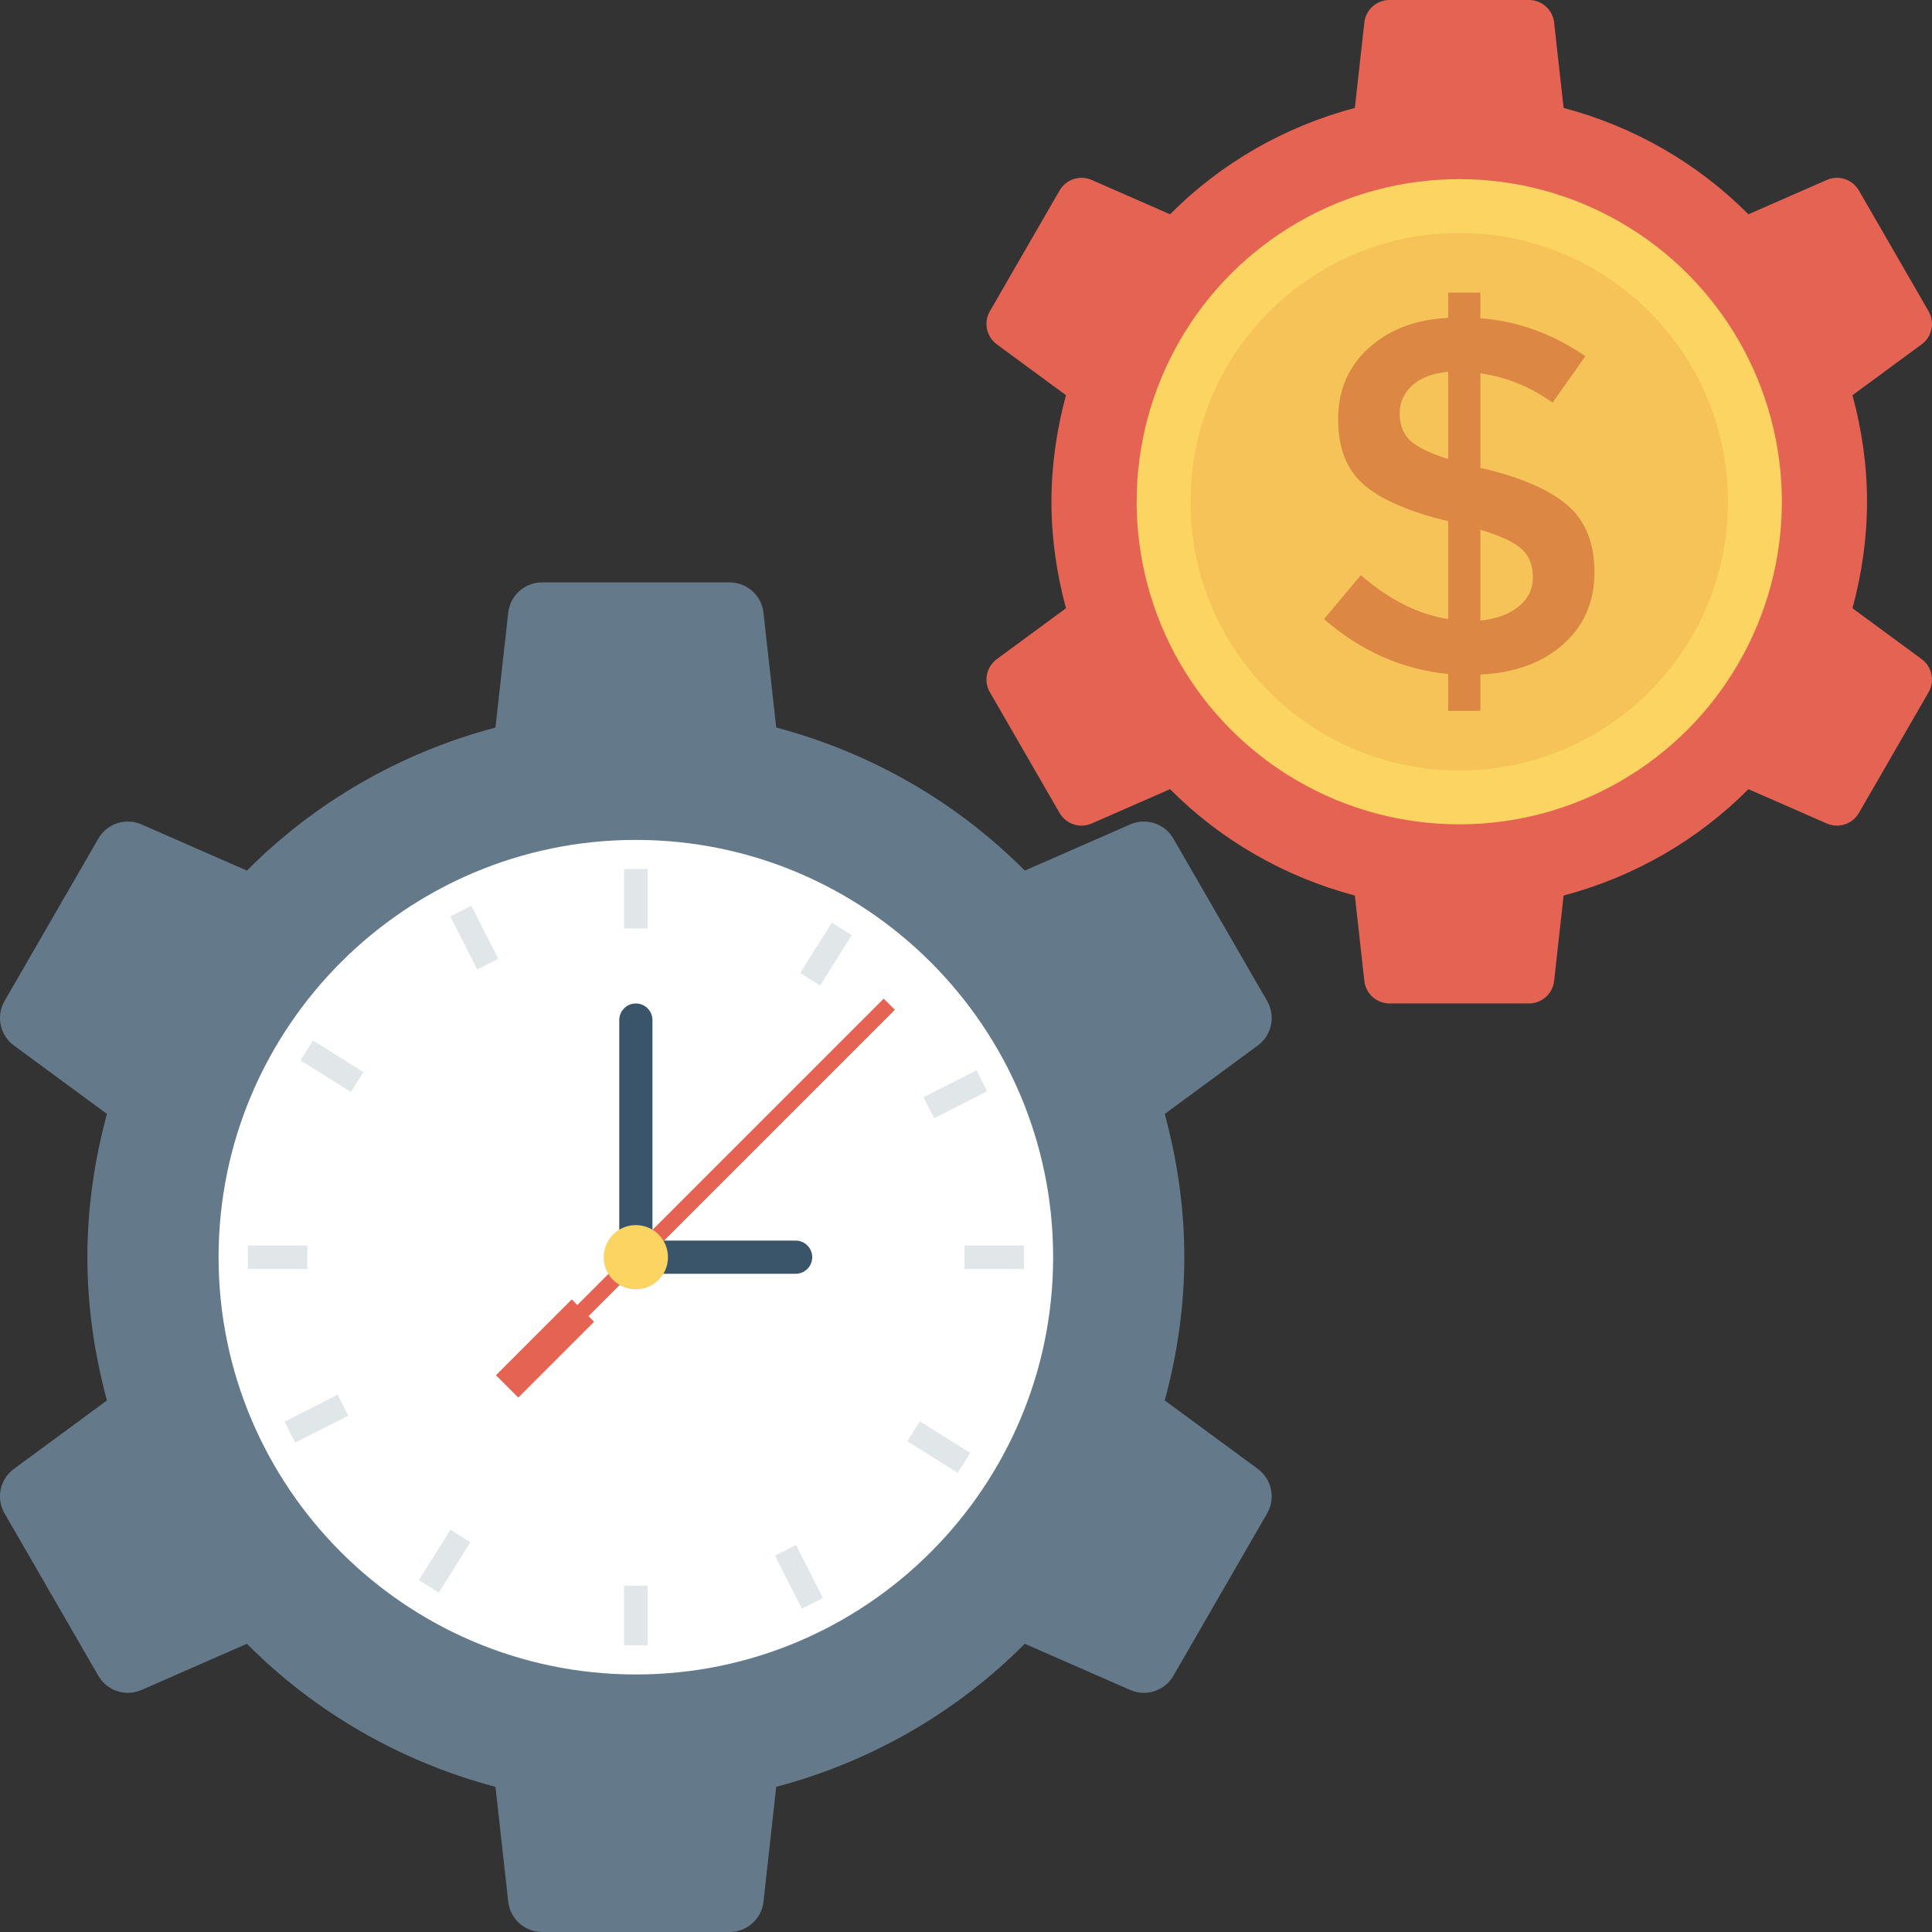 <?xml version="1.0" encoding="iso-8859-1"?>
<!-- Generator: Adobe Illustrator 19.0.0, SVG Export Plug-In . SVG Version: 6.00 Build 0)  -->
<svg xmlns="http://www.w3.org/2000/svg" xmlns:xlink="http://www.w3.org/1999/xlink" version="1.1" id="Layer_1" x="0px" y="0px" viewBox="0 0 491.52 491.52" style="enable-background:new 0 0 491.52 491.52;" xml:space="preserve">
<rect x="0" y="0" width="491.52" height="491.52" fill="#333333" stroke="none"/>
<path style="fill:#E56353;" d="M471.291,154.747c2.339-8.653,3.699-17.708,3.699-27.1s-1.361-18.448-3.699-27.1l17.603-12.95  c2.645-1.946,3.404-5.569,1.762-8.413l-17.736-30.72c-1.642-2.844-5.16-3.998-8.167-2.681l-19.938,8.735  c-12.783-12.861-28.953-22.282-47.017-27.06l-2.414-21.725C395.021,2.469,392.262,0,388.98,0h-35.474  c-3.283,0-6.042,2.469-6.404,5.733l-2.414,21.725c-18.065,4.778-34.233,14.199-47.017,27.06l-19.937-8.735  c-3.007-1.318-6.525-0.164-8.167,2.68l-17.736,30.72c-1.642,2.844-0.883,6.467,1.762,8.413l17.603,12.95  c-2.34,8.652-3.699,17.708-3.699,27.1s1.36,18.448,3.699,27.1l-17.603,12.95c-2.645,1.946-3.404,5.569-1.762,8.413l17.736,30.72  c1.642,2.844,5.16,3.998,8.167,2.68l19.937-8.735c12.784,12.861,28.953,22.281,47.017,27.059l2.414,21.726  c0.362,3.264,3.121,5.733,6.404,5.733h35.474c3.283,0,6.042-2.469,6.404-5.733l2.414-21.726  c18.064-4.778,34.234-14.199,47.017-27.06l19.938,8.735c3.007,1.318,6.525,0.163,8.167-2.68l17.736-30.721  c1.642-2.843,0.883-6.467-1.762-8.413L471.291,154.747z"/>
<circle style="fill:#FCD462;" cx="371.251" cy="127.647" r="82.074"/>
<circle style="fill:#F6C358;" cx="371.251" cy="127.647" r="68.378"/>
<path style="fill:#DC8744;" d="M368.422,180.858v-9.371c-11.732-1.196-22.263-5.861-31.582-13.989l9.371-11.168  c7.188,6.248,14.585,9.967,22.211,11.168v-24.907c-9.674-2.309-16.758-5.349-21.25-9.115c-4.492-3.766-6.739-9.35-6.739-16.752  c0-7.402,2.581-13.456,7.762-18.168c5.182-4.707,11.921-7.271,20.226-7.7v-6.42h8.212v6.545c9.413,0.69,18.314,3.897,26.704,9.632  l-8.347,11.811c-5.652-4.022-11.764-6.504-18.356-7.449v24.133h0.387c9.841,2.314,17.071,5.438,21.689,9.371  c4.628,3.939,6.937,9.653,6.937,17.139c0,7.491-2.654,13.592-7.961,18.293c-5.307,4.712-12.317,7.277-21.052,7.705v9.241H368.422z   M359.364,97.994c-2.184,1.922-3.27,4.32-3.27,7.188c0,2.868,0.857,5.135,2.57,6.801c1.703,1.672,4.962,3.275,9.758,4.816V94.588  C364.567,94.933,361.548,96.067,359.364,97.994z M386.392,154.285c2.392-1.964,3.594-4.445,3.594-7.444  c0-2.993-0.94-5.37-2.821-7.125c-1.891-1.755-5.401-3.401-10.531-4.942v23.104C380.74,157.456,383.989,156.254,386.392,154.285z"/>
<path style="fill:#64798A;" d="M296.327,356.29c3.146-11.637,4.976-23.816,4.976-36.448s-1.83-24.811-4.976-36.448l23.675-17.417  c3.557-2.617,4.578-7.49,2.369-11.315l-23.854-41.317c-2.209-3.825-6.94-5.378-10.984-3.605l-26.816,11.749  c-17.193-17.297-38.941-29.968-63.236-36.394l-3.246-29.22c-0.487-4.389-4.198-7.71-8.613-7.71h-47.71  c-4.415,0-8.126,3.321-8.613,7.71l-3.247,29.22c-24.296,6.426-46.042,19.097-63.236,36.395l-26.815-11.749  c-4.045-1.772-8.776-0.22-10.984,3.605L1.162,254.661c-2.209,3.825-1.188,8.698,2.369,11.316l23.675,17.417  c-3.147,11.637-4.976,23.816-4.976,36.448s1.829,24.811,4.976,36.448L3.531,373.707c-3.557,2.617-4.578,7.49-2.369,11.315  l23.854,41.317c2.209,3.825,6.94,5.377,10.984,3.605l26.815-11.748c17.194,17.297,38.941,29.967,63.236,36.394l3.247,29.22  c0.487,4.389,4.198,7.71,8.613,7.71h47.71c4.415,0,8.126-3.321,8.613-7.71l3.246-29.22c24.295-6.426,46.043-19.097,63.236-36.394  l26.816,11.749c4.045,1.772,8.776,0.219,10.984-3.605l23.854-41.318c2.209-3.824,1.188-8.698-2.369-11.315L296.327,356.29z"/>
<path style="fill:#FFFFFF;" d="M161.767,426.001c-58.537,0-106.16-47.623-106.16-106.16s47.623-106.16,106.16-106.16  s106.16,47.623,106.16,106.16S220.304,426.001,161.767,426.001z"/>
<g>
	<rect x="158.771" y="221.082" style="fill:#E1E6E9;" width="5.99" height="15.13"/>
	<rect x="158.771" y="403.456" style="fill:#E1E6E9;" width="5.99" height="15.13"/>
	<rect x="245.371" y="316.872" style="fill:#E1E6E9;" width="15.13" height="5.99"/>
	<rect x="63.048" y="316.846" style="fill:#E1E6E9;" width="15.13" height="5.99"/>
	
		<rect x="207.234" y="235.041" transform="matrix(-0.847 -0.531 0.531 -0.847 259.373 559.841)" style="fill:#E1E6E9;" width="5.99" height="15.13"/>
	
		<rect x="110.303" y="389.527" transform="matrix(-0.847 -0.531 0.531 -0.847 -1.77 793.674)" style="fill:#E1E6E9;" width="5.99" height="15.13"/>
	
		<rect x="235.978" y="360.745" transform="matrix(0.531 -0.847 0.847 0.531 -200.021 374.993)" style="fill:#E1E6E9;" width="5.99" height="15.13"/>
	
		<rect x="81.519" y="263.819" transform="matrix(0.531 -0.847 0.847 0.531 -190.285 198.742)" style="fill:#E1E6E9;" width="5.99" height="15.13"/>
	
		<rect x="240.088" y="271.011" transform="matrix(-0.453 -0.892 0.892 -0.453 104.671 621.411)" style="fill:#E1E6E9;" width="5.99" height="15.13"/>
	
		<rect x="77.445" y="353.543" transform="matrix(-0.453 -0.892 0.892 -0.453 -205.172 596.256)" style="fill:#E1E6E9;" width="5.99" height="15.13"/>
	
		<rect x="200.029" y="393.586" transform="matrix(0.892 -0.453 0.453 0.892 -159.559 135.304)" style="fill:#E1E6E9;" width="5.99" height="15.13"/>
	
		<rect x="117.533" y="230.969" transform="matrix(0.892 -0.453 0.453 0.892 -94.898 80.367)" style="fill:#E1E6E9;" width="5.99" height="15.13"/>
</g>
<g>
	<path style="fill:#3A556A;" d="M161.767,255.293c-2.33,0-4.22,1.89-4.22,4.22v56.108c0,2.331,1.889,4.22,4.22,4.22   c2.33,0,4.221-1.89,4.221-4.22v-56.108C165.988,257.183,164.097,255.293,161.767,255.293z"/>
	<path style="fill:#3A556A;" d="M206.641,319.841c0-2.33-1.89-4.22-4.22-4.22h-36.474c-2.331,0-4.22,1.889-4.22,4.22   c0,2.33,1.89,4.221,4.22,4.221h36.474C204.752,324.062,206.641,322.171,206.641,319.841z"/>
</g>
<polygon style="fill:#E56353;" points="131.855,355.553 151.147,336.261 149.727,334.841 227.661,256.906 224.82,254.066   146.886,332 145.466,330.58 126.174,349.872 "/>
<circle style="fill:#FCD462;" cx="161.766" cy="319.846" r="8.172"/>
<g>
</g>
<g>
</g>
<g>
</g>
<g>
</g>
<g>
</g>
<g>
</g>
<g>
</g>
<g>
</g>
<g>
</g>
<g>
</g>
<g>
</g>
<g>
</g>
<g>
</g>
<g>
</g>
<g>
</g>
</svg>
